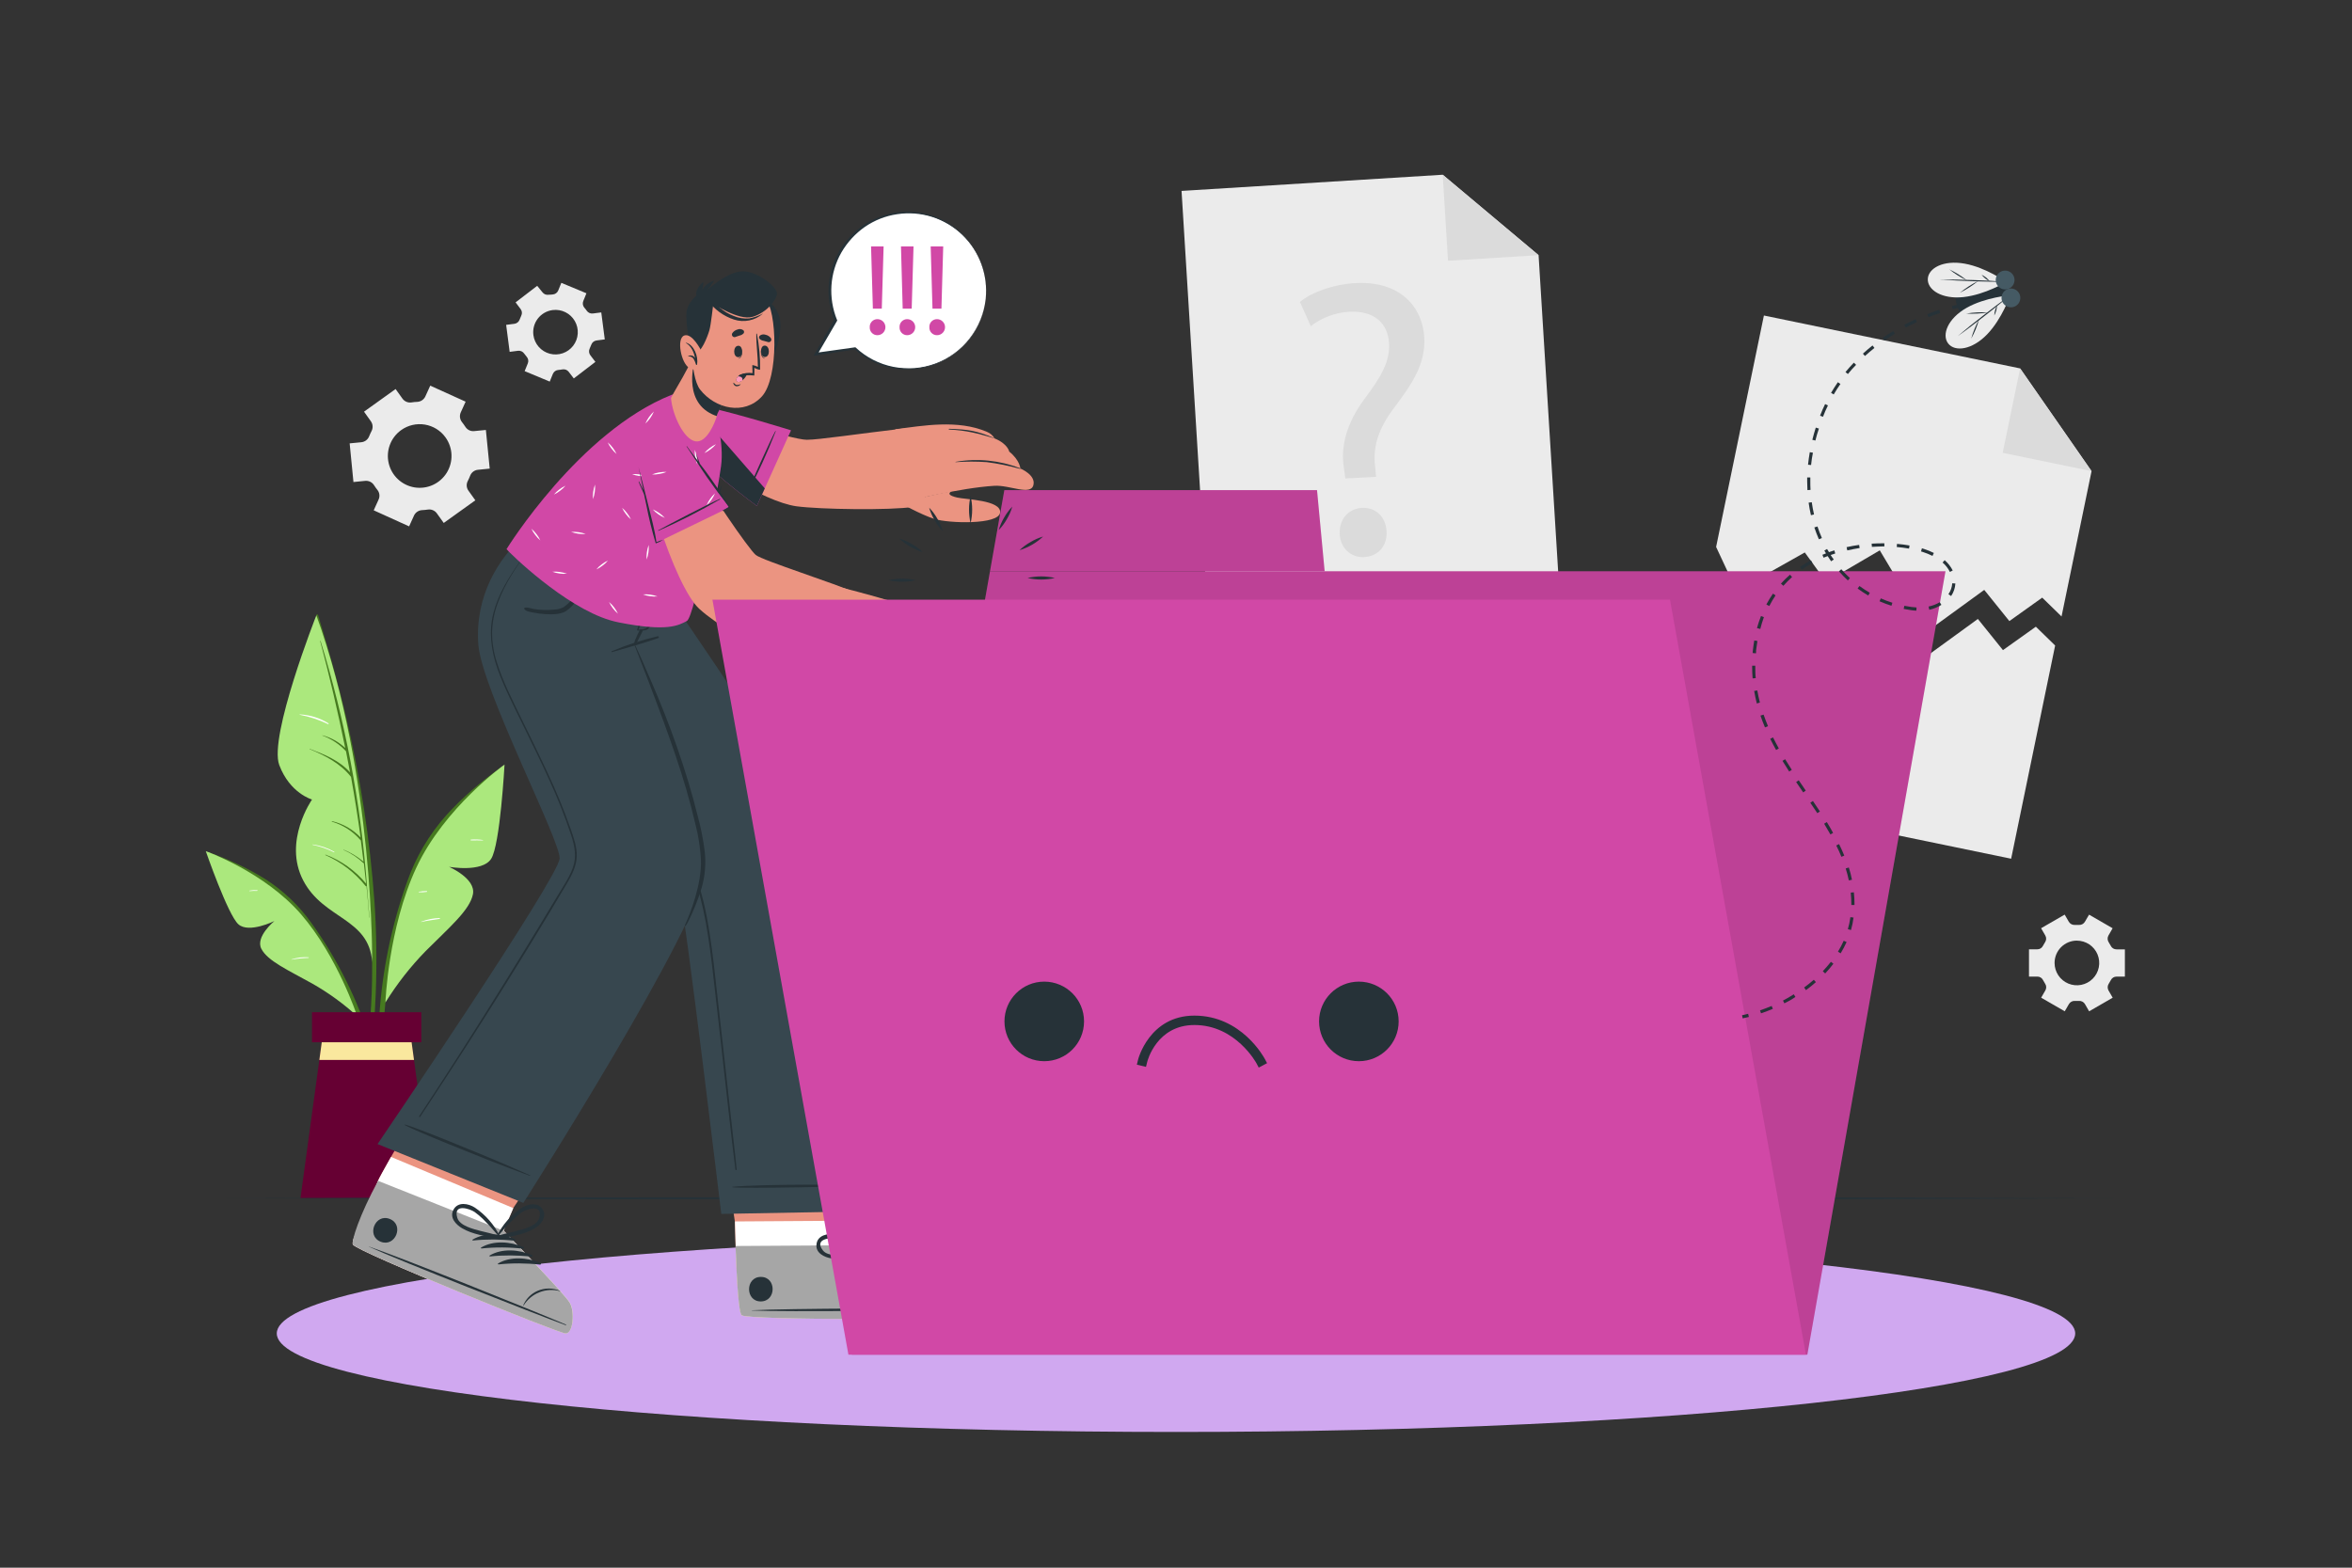 <svg width="450" height="300" viewBox="0 0 450 300" fill="none" xmlns="http://www.w3.org/2000/svg">
<rect x="0" y="0" width="450" height="300" fill="#333333" stroke="none"/>
<path d="M400.17 90.162L394.428 117.972L390.732 114.366L384.444 118.854L379.638 112.884L368.862 120.72L359.652 105.318L349.38 111.336L345.306 105.72L332.262 113.07L328.338 104.664L337.482 60.378L386.502 70.5L400.17 90.162Z" fill="#EBEBEB"/>
<path d="M386.502 70.5L400.17 90.162L383.166 86.652L386.502 70.5Z" fill="#DBDBDB"/>
<path d="M393.204 123.528L384.786 164.328L318.756 150.696L327.114 110.226L331.038 118.626L344.088 111.276L348.156 116.892L358.434 110.88L367.638 126.282L378.42 118.446L383.22 124.41L389.514 119.928L393.204 123.528Z" fill="#EBEBEB"/>
<path d="M298.697 118.746L231.407 122.91L226.061 36.534L276.029 33.438L294.371 48.828L298.697 118.746Z" fill="#EBEBEB"/>
<path d="M276.029 33.438L294.371 48.828L277.043 49.902L276.029 33.438Z" fill="#DBDBDB"/>
<path d="M257.399 91.56L257.135 89.61C256.457 85.572 257.561 81.054 261.071 76.332C264.239 72.132 265.955 69.132 265.763 65.724C265.547 61.884 262.997 59.46 258.251 59.652C255.539 59.793 252.933 60.755 250.781 62.412L248.711 57.774C251.111 55.824 255.311 54.384 259.301 54.174C267.959 53.694 272.171 58.818 272.501 64.536C272.789 69.654 270.137 73.5 266.765 77.994C263.669 82.092 262.655 85.47 263.093 89.292L263.279 91.248L257.399 91.56ZM256.331 102.186C256.175 99.402 257.945 97.338 260.579 97.194C263.213 97.05 265.133 98.898 265.289 101.688C265.433 104.322 263.819 106.446 261.035 106.602C258.377 106.752 256.457 104.82 256.307 102.186H256.331Z" fill="#DBDBDB"/>
<path d="M89.086 76.866L82.318 73.8L81.376 75.87C81.237 76.166 81.02 76.418 80.749 76.6C80.477 76.782 80.161 76.886 79.834 76.902C79.463 76.914 79.092 76.95 78.724 77.01C78.402 77.058 78.073 77.017 77.772 76.893C77.47 76.768 77.209 76.564 77.014 76.302L75.688 74.448L69.646 78.78L70.972 80.634C71.157 80.902 71.265 81.214 71.287 81.538C71.308 81.863 71.241 82.187 71.092 82.476C70.921 82.806 70.767 83.144 70.63 83.49C70.512 83.795 70.312 84.061 70.053 84.261C69.794 84.461 69.485 84.586 69.16 84.624L66.898 84.846L67.624 92.244L69.898 92.016C70.225 91.99 70.552 92.053 70.844 92.199C71.137 92.345 71.385 92.568 71.56 92.844C71.656 93 71.758 93.15 71.866 93.3C71.974 93.45 72.082 93.594 72.196 93.738C72.403 93.99 72.537 94.294 72.581 94.617C72.626 94.94 72.58 95.269 72.448 95.568L71.5 97.656L78.274 100.728L79.216 98.646C79.357 98.35 79.575 98.099 79.848 97.918C80.121 97.737 80.438 97.634 80.764 97.62C81.132 97.605 81.499 97.569 81.862 97.512C82.185 97.464 82.514 97.505 82.815 97.629C83.117 97.754 83.378 97.958 83.572 98.22L84.898 100.074L90.946 95.742L89.62 93.888C89.43 93.623 89.318 93.31 89.297 92.984C89.276 92.659 89.346 92.334 89.5 92.046C89.668 91.718 89.818 91.382 89.95 91.038C90.066 90.731 90.264 90.462 90.524 90.262C90.784 90.062 91.094 89.938 91.42 89.904L93.694 89.676L92.962 82.278L90.688 82.5C90.364 82.528 90.039 82.467 89.748 82.322C89.456 82.177 89.211 81.954 89.038 81.678C88.936 81.522 88.834 81.372 88.726 81.222C88.618 81.072 88.51 80.922 88.396 80.784C88.191 80.529 88.059 80.223 88.014 79.898C87.97 79.573 88.015 79.243 88.144 78.942L89.086 76.866ZM85.246 83.712C85.948 84.691 86.344 85.856 86.383 87.06C86.422 88.264 86.104 89.453 85.468 90.476C84.832 91.499 83.906 92.31 82.809 92.807C81.712 93.304 80.492 93.464 79.303 93.268C78.115 93.071 77.011 92.527 76.132 91.703C75.253 90.88 74.638 89.814 74.365 88.641C74.092 87.468 74.172 86.24 74.597 85.113C75.022 83.985 75.771 83.009 76.75 82.308C78.063 81.368 79.696 80.987 81.289 81.251C82.882 81.514 84.306 82.399 85.246 83.712Z" fill="#EBEBEB"/>
<path d="M395.027 175.026L390.515 177.63L391.313 179.01C391.432 179.208 391.492 179.436 391.484 179.667C391.477 179.898 391.403 180.122 391.271 180.312C391.133 180.528 391.001 180.75 390.881 180.984C390.783 181.191 390.627 181.365 390.432 181.487C390.238 181.608 390.012 181.671 389.783 181.668H388.199V186.882H389.795C390.024 186.879 390.25 186.942 390.444 187.063C390.639 187.185 390.795 187.359 390.893 187.566C391.013 187.8 391.145 188.022 391.283 188.238C391.415 188.428 391.489 188.652 391.496 188.883C391.504 189.114 391.444 189.342 391.325 189.54L390.527 190.92L395.039 193.524L395.843 192.138C395.96 191.941 396.129 191.781 396.331 191.675C396.533 191.569 396.761 191.522 396.989 191.538H397.757C397.985 191.522 398.213 191.57 398.415 191.676C398.617 191.782 398.786 191.942 398.903 192.138L399.707 193.53L404.213 190.926L403.415 189.54C403.302 189.341 403.246 189.114 403.255 188.885C403.263 188.656 403.335 188.434 403.463 188.244C403.601 188.028 403.733 187.8 403.853 187.572C403.952 187.365 404.108 187.191 404.302 187.069C404.497 186.948 404.722 186.885 404.951 186.888H406.547V181.674H404.939C404.71 181.677 404.485 181.614 404.29 181.493C404.096 181.371 403.94 181.197 403.841 180.99C403.721 180.762 403.589 180.534 403.451 180.318C403.323 180.128 403.251 179.906 403.243 179.677C403.234 179.448 403.29 179.221 403.403 179.022L404.201 177.636L399.695 175.032L398.891 176.4C398.775 176.597 398.606 176.757 398.403 176.863C398.201 176.969 397.973 177.016 397.745 177H397.361H396.977C396.749 177.015 396.52 176.968 396.317 176.862C396.114 176.756 395.944 176.596 395.825 176.4L395.027 175.026ZM397.361 180.006C398.207 180.005 399.033 180.255 399.737 180.723C400.44 181.192 400.989 181.86 401.313 182.64C401.637 183.421 401.722 184.281 401.557 185.11C401.393 185.939 400.986 186.701 400.388 187.299C399.79 187.897 399.028 188.304 398.199 188.468C397.37 188.633 396.51 188.548 395.73 188.224C394.949 187.9 394.282 187.351 393.813 186.648C393.344 185.944 393.094 185.117 393.095 184.272C393.094 183.711 393.204 183.156 393.418 182.638C393.632 182.119 393.946 181.648 394.343 181.252C394.739 180.855 395.209 180.54 395.727 180.325C396.245 180.111 396.801 180 397.361 180V180.006Z" fill="#EBEBEB"/>
<path d="M102.78 54.696L98.646 57.864L99.6 59.13C99.742 59.31 99.83 59.528 99.852 59.757C99.874 59.985 99.831 60.215 99.726 60.42C99.611 60.654 99.511 60.894 99.426 61.14C99.352 61.357 99.219 61.548 99.042 61.694C98.865 61.839 98.651 61.932 98.424 61.962L96.84 62.166L97.512 67.332L99.096 67.128C99.326 67.096 99.561 67.129 99.774 67.225C99.986 67.32 100.167 67.474 100.296 67.668C100.44 67.877 100.597 68.077 100.764 68.268C100.918 68.438 101.021 68.649 101.059 68.875C101.098 69.102 101.07 69.335 100.98 69.546L100.38 71.022L105.18 73.02L105.78 71.544C105.869 71.332 106.016 71.15 106.204 71.017C106.391 70.885 106.612 70.807 106.842 70.794L107.226 70.752L107.604 70.692C107.826 70.65 108.055 70.67 108.267 70.749C108.478 70.829 108.664 70.964 108.804 71.142L109.782 72.42L113.916 69.252L112.95 67.986C112.81 67.803 112.725 67.585 112.702 67.356C112.68 67.127 112.722 66.896 112.824 66.69C112.938 66.458 113.038 66.22 113.124 65.976C113.198 65.759 113.331 65.567 113.508 65.422C113.685 65.277 113.899 65.184 114.126 65.154L115.71 64.95L115.038 59.784L113.454 59.988C113.224 60.021 112.989 59.988 112.777 59.894C112.565 59.799 112.383 59.647 112.254 59.454C112.104 59.238 111.948 59.034 111.78 58.854C111.64 58.68 111.55 58.472 111.518 58.252C111.486 58.031 111.515 57.806 111.6 57.6L112.2 56.124L107.4 54.126L106.8 55.602C106.709 55.813 106.562 55.995 106.375 56.127C106.187 56.259 105.967 56.337 105.738 56.352L105.354 56.388L105 56.4C104.778 56.442 104.549 56.422 104.337 56.343C104.125 56.263 103.94 56.127 103.8 55.95L102.78 54.696ZM105.738 59.334C106.574 59.227 107.423 59.369 108.177 59.743C108.932 60.118 109.559 60.708 109.98 61.438C110.4 62.168 110.594 63.007 110.538 63.848C110.483 64.689 110.179 65.494 109.666 66.162C109.153 66.831 108.453 67.332 107.656 67.604C106.858 67.875 105.998 67.904 105.183 67.687C104.369 67.47 103.637 67.017 103.08 66.385C102.523 65.752 102.166 64.969 102.054 64.134C101.979 63.577 102.015 63.01 102.16 62.467C102.304 61.923 102.555 61.414 102.898 60.968C103.24 60.522 103.667 60.148 104.155 59.867C104.642 59.587 105.18 59.406 105.738 59.334Z" fill="#EBEBEB"/>
<path d="M71.892 190.068C72.117 184.268 72.037 178.46 71.652 172.668C70.793 160.708 68.969 148.838 66.198 137.172C64.674 130.608 62.802 124.152 60.846 117.702C60.786 117.504 60.474 117.558 60.528 117.762C66.57 140.502 71.526 163.962 71.184 187.602C71.088 194.202 70.32 200.712 69.696 207.288C69.696 207.462 69.966 207.534 70.008 207.354C71.25 201.708 71.658 195.816 71.892 190.068Z" fill="#467A1F"/>
<path d="M60.527 117.744C60.527 117.744 51.383 140.964 53.429 146.4C55.475 151.836 59.699 153 59.699 153C59.699 153 54.101 160.992 58.013 168.486C61.925 175.98 70.613 175.626 71.213 184.122C71.195 184.164 71.675 148.638 60.527 117.744Z" fill="#ABE87D"/>
<path d="M70.2 169.494C70.215 169.455 70.215 169.413 70.2 169.374C69 153.521 66.025 137.853 61.332 122.664C61.332 122.622 61.242 122.634 61.254 122.664C63.066 129.464 64.666 136.292 66.054 143.148C64.825 141.983 63.323 141.146 61.686 140.712C61.686 140.712 61.638 140.748 61.686 140.76C63.406 141.39 64.952 142.418 66.198 143.76C66.462 145.11 66.726 146.454 66.972 147.804C64.926 145.518 62.094 144.384 59.256 143.304C59.25 143.307 59.244 143.311 59.24 143.317C59.236 143.323 59.234 143.33 59.234 143.337C59.234 143.344 59.236 143.351 59.24 143.357C59.244 143.363 59.25 143.367 59.256 143.37C62.214 144.57 65.154 146.118 67.158 148.668C67.854 152.52 68.466 156.386 68.994 160.266C67.517 158.718 65.622 157.632 63.54 157.14C63.474 157.14 63.438 157.218 63.504 157.236C65.643 157.866 67.552 159.104 69 160.8H69.036C69.216 162.16 69.388 163.526 69.552 164.898C68.409 163.931 67.119 163.153 65.73 162.594C65.694 162.594 65.67 162.636 65.73 162.648C67.147 163.262 68.445 164.121 69.564 165.186C69.564 165.186 69.594 165.186 69.612 165.186C69.762 166.488 69.912 167.79 70.044 169.092C67.984 166.601 65.31 164.69 62.286 163.548C62.273 163.548 62.261 163.553 62.252 163.562C62.243 163.571 62.238 163.583 62.238 163.596C62.238 163.609 62.243 163.621 62.252 163.63C62.261 163.639 62.273 163.644 62.286 163.644C65.272 164.96 67.895 166.98 69.93 169.53C69.952 169.558 69.983 169.579 70.017 169.589C70.051 169.6 70.088 169.6 70.122 169.59C70.32 171.588 70.5 173.586 70.644 175.59C70.644 175.62 70.692 175.62 70.692 175.59C70.536 173.578 70.372 171.546 70.2 169.494Z" fill="#467A1F"/>
<path d="M62.848 138.426C61.192 137.395 59.301 136.805 57.352 136.71C57.343 136.71 57.334 136.714 57.327 136.721C57.32 136.727 57.316 136.736 57.316 136.746C57.316 136.756 57.32 136.765 57.327 136.771C57.334 136.778 57.343 136.782 57.352 136.782C59.236 137.139 61.064 137.744 62.788 138.582C62.86 138.6 62.914 138.474 62.848 138.426Z" fill="white"/>
<path d="M63.959 163.008C62.687 162.277 61.285 161.799 59.831 161.598C59.783 161.598 59.777 161.664 59.831 161.676C61.251 161.961 62.624 162.441 63.911 163.104C63.965 163.134 64.013 163.038 63.959 163.008Z" fill="white"/>
<path d="M95.938 146.802C92.07 149.476 88.517 152.58 85.348 156.054C82.08 159.733 79.559 164.012 77.926 168.654C74.451 178.325 72.582 188.499 72.394 198.774C72.278 204.464 72.823 210.148 74.02 215.712C74.03 215.752 74.055 215.788 74.09 215.81C74.125 215.833 74.167 215.841 74.208 215.833C74.249 215.826 74.285 215.803 74.309 215.769C74.334 215.735 74.344 215.693 74.338 215.652C72.849 205.834 72.906 195.843 74.506 186.042C76.078 176.442 78.544 165.99 84.652 158.184C87.976 153.93 92.122 150.588 96.22 147.132C96.436 146.94 96.16 146.646 95.938 146.802Z" fill="#467A1F"/>
<path d="M73.738 191.85C75.94 188.289 78.528 184.981 81.454 181.986C86.032 177.408 89.884 174.156 90.484 171.132C91.084 168.108 85.9 165.876 85.9 165.876C85.9 165.876 92.23 167.016 93.964 164.358C95.698 161.7 96.532 146.304 96.532 146.304C96.532 146.304 85.012 154.53 79.642 166.062C74.272 177.594 73.738 191.85 73.738 191.85Z" fill="#ABE87D"/>
<path d="M92.398 160.746C91.64 160.633 90.871 160.607 90.106 160.668C90.016 160.668 90.022 160.824 90.106 160.83C90.862 160.83 91.624 160.794 92.38 160.83C92.389 160.828 92.397 160.823 92.403 160.817C92.409 160.81 92.413 160.802 92.415 160.794C92.417 160.785 92.416 160.776 92.413 160.767C92.41 160.759 92.405 160.752 92.398 160.746Z" fill="white"/>
<path d="M84.124 175.68C82.908 175.705 81.705 175.944 80.572 176.388C80.572 176.388 80.572 176.448 80.572 176.442C81.772 176.16 82.93 176.046 84.118 175.842C84.134 175.835 84.147 175.824 84.157 175.81C84.166 175.796 84.171 175.78 84.172 175.763C84.173 175.746 84.169 175.729 84.16 175.715C84.152 175.7 84.139 175.688 84.124 175.68Z" fill="white"/>
<path d="M81.641 170.52C81.136 170.516 80.632 170.56 80.135 170.652C80.126 170.655 80.118 170.662 80.112 170.67C80.106 170.678 80.103 170.687 80.103 170.697C80.103 170.707 80.106 170.716 80.112 170.724C80.118 170.732 80.126 170.739 80.135 170.742C80.638 170.771 81.142 170.749 81.641 170.676C81.662 170.676 81.681 170.668 81.696 170.653C81.711 170.639 81.719 170.619 81.719 170.598C81.719 170.577 81.711 170.557 81.696 170.543C81.681 170.528 81.662 170.52 81.641 170.52Z" fill="white"/>
<path d="M39.964 163.134C43.714 164.405 47.307 166.098 50.674 168.18C54.168 170.4 57.198 173.277 59.596 176.652C64.642 183.675 68.504 191.476 71.032 199.746C72.442 204.325 73.312 209.053 73.624 213.834C73.618 213.865 73.601 213.893 73.576 213.913C73.552 213.932 73.521 213.943 73.489 213.943C73.457 213.943 73.427 213.932 73.402 213.913C73.378 213.893 73.361 213.865 73.354 213.834C72.295 205.545 69.942 197.472 66.382 189.912C62.884 182.502 58.474 174.618 51.73 169.71C48.058 167.04 43.93 165.288 39.814 163.44C39.598 163.368 39.748 163.062 39.964 163.134Z" fill="#467A1F"/>
<path d="M68.345 194.46C65.738 192.088 62.879 190.01 59.819 188.262C55.055 185.616 51.185 183.876 50.003 181.566C48.821 179.256 52.499 176.256 52.499 176.256C52.499 176.256 47.639 178.656 45.623 176.886C43.607 175.116 39.371 162.876 39.371 162.876C39.371 162.876 50.597 166.866 57.599 174.96C64.601 183.054 68.345 194.46 68.345 194.46Z" fill="#ABE87D"/>
<path d="M59.028 183.192C57.924 183.115 56.816 183.252 55.764 183.594C55.764 183.594 55.764 183.648 55.764 183.642C56.837 183.458 57.921 183.346 59.01 183.306C59.088 183.306 59.106 183.198 59.028 183.192Z" fill="white"/>
<path d="M49.235 170.352C48.732 170.311 48.225 170.339 47.729 170.436C47.675 170.436 47.693 170.532 47.729 170.526C48.227 170.472 48.713 170.49 49.205 170.478C49.221 170.479 49.236 170.474 49.248 170.465C49.26 170.455 49.269 170.442 49.272 170.427C49.276 170.412 49.274 170.397 49.267 170.383C49.261 170.369 49.249 170.358 49.235 170.352Z" fill="white"/>
<path d="M82.822 229.308H57.484L61.096 202.842L62.02 196.056H78.286L79.21 202.842L82.822 229.308Z" fill="#660033"/>
<path d="M79.212 202.842H61.098L62.022 196.056H78.288L79.212 202.842Z" fill="#FAE89E"/>
<path d="M80.609 193.704H59.693V199.452H80.609V193.704Z" fill="#660033"/>
<path d="M41.377 229.308L86.983 229.164L132.589 229.11L223.801 229.008L315.013 229.11L360.619 229.164L406.225 229.308L360.619 229.458L315.013 229.506L223.801 229.608L132.589 229.506L86.983 229.452L41.377 229.308Z" fill="#263238"/>
<path d="M224.999 274.026C320.016 274.026 397.043 265.586 397.043 255.174C397.043 244.762 320.016 236.322 224.999 236.322C129.982 236.322 52.955 244.762 52.955 255.174C52.955 265.586 129.982 274.026 224.999 274.026Z" fill="#D0A8F0"/>
<path d="M184.95 252.054C183.552 252.528 143.466 252.654 141.93 251.706C141.33 251.346 140.988 245.508 140.73 238.44C140.676 236.916 140.634 235.338 140.598 233.742L137.4 212.358L164.202 212.184L166.728 233.574L166.626 238.278C166.626 238.278 181.998 245.088 183.57 246.324C185.142 247.56 186.348 251.58 184.95 252.054Z" fill="#EB9481"/>
<path d="M184.951 252.054C183.553 252.528 143.467 252.654 141.931 251.706C141.223 251.262 140.839 242.736 140.623 233.742L166.699 233.574L166.597 238.278C166.597 238.278 181.969 245.088 183.541 246.324C185.113 247.56 186.349 251.58 184.951 252.054Z" fill="white"/>
<path d="M184.95 252.054C183.552 252.528 143.466 252.654 141.93 251.706C141.33 251.346 140.988 245.508 140.73 238.44L166.572 238.278C166.572 238.278 181.944 245.088 183.516 246.324C185.088 247.56 186.348 251.58 184.95 252.054Z" fill="#A6A6A6"/>
<path d="M184.368 250.452C177.648 250.308 150.528 250.374 143.874 250.746C143.82 250.746 143.82 250.782 143.874 250.788C150.534 251.07 177.654 250.788 184.368 250.56C184.512 250.554 184.512 250.452 184.368 250.452Z" fill="#263238"/>
<path d="M180.955 244.89C180.208 244.873 179.465 245.012 178.774 245.297C178.083 245.582 177.459 246.007 176.941 246.546C175.997 247.508 175.464 248.798 175.453 250.146C175.453 250.188 175.525 250.188 175.531 250.146C175.754 248.819 176.401 247.599 177.374 246.669C178.347 245.739 179.595 245.149 180.931 244.986C180.944 244.989 180.957 244.987 180.969 244.98C180.98 244.974 180.988 244.963 180.991 244.95C180.994 244.937 180.992 244.924 180.986 244.913C180.979 244.901 180.968 244.893 180.955 244.89Z" fill="#263238"/>
<path d="M169.201 238.938C166.513 238.908 163.399 239.868 161.731 242.076C161.671 242.16 161.791 242.25 161.869 242.208C164.218 240.968 166.692 239.983 169.249 239.268C169.289 239.257 169.323 239.232 169.345 239.198C169.368 239.164 169.377 239.122 169.371 239.082C169.365 239.041 169.345 239.004 169.313 238.978C169.282 238.951 169.242 238.937 169.201 238.938Z" fill="#263238"/>
<path d="M171.288 239.736C168.594 239.736 165.48 240.672 163.818 242.874C163.752 242.964 163.872 243.054 163.956 243.012C166.301 241.768 168.773 240.78 171.33 240.066C171.369 240.055 171.403 240.031 171.425 239.997C171.448 239.964 171.457 239.923 171.452 239.883C171.447 239.843 171.428 239.806 171.397 239.779C171.367 239.752 171.328 239.737 171.288 239.736Z" fill="#263238"/>
<path d="M173.365 240.54C170.677 240.54 167.563 241.47 165.895 243.678C165.835 243.762 165.955 243.852 166.033 243.81C168.382 242.57 170.856 241.585 173.413 240.87C173.453 240.859 173.487 240.834 173.509 240.8C173.532 240.766 173.541 240.724 173.535 240.684C173.529 240.643 173.509 240.606 173.477 240.58C173.446 240.553 173.406 240.539 173.365 240.54Z" fill="#263238"/>
<path d="M175.446 241.344C172.752 241.314 169.638 242.274 167.976 244.482C167.91 244.566 168.036 244.656 168.114 244.614C170.462 243.373 172.936 242.388 175.494 241.674C175.533 241.663 175.567 241.638 175.59 241.604C175.612 241.57 175.621 241.528 175.615 241.488C175.61 241.447 175.589 241.41 175.558 241.384C175.526 241.357 175.487 241.343 175.446 241.344Z" fill="#263238"/>
<path d="M145.566 244.356C142.566 244.356 142.566 249.066 145.566 249.048C148.566 249.03 148.59 244.338 145.566 244.356Z" fill="#263238"/>
<path d="M172.085 231.75C170.723 230.622 169.007 231.75 168.173 232.908C166.785 234.955 165.958 237.33 165.773 239.796C165.773 239.85 165.815 239.874 165.857 239.874C165.868 239.925 165.891 239.972 165.924 240.012C165.956 240.053 165.998 240.084 166.046 240.105C166.094 240.125 166.146 240.134 166.197 240.131C166.249 240.127 166.299 240.111 166.343 240.084C168.251 238.758 170.459 237.57 171.905 235.692C172.727 234.6 173.399 232.8 172.085 231.75ZM168.809 237.474C167.885 238.152 166.931 238.782 166.031 239.496C166.511 238.152 166.925 236.796 167.537 235.5C167.82 234.879 168.145 234.277 168.509 233.7C169.109 232.806 171.725 230.55 172.001 233.472C172.157 235.074 169.907 236.67 168.809 237.474Z" fill="#263238"/>
<path d="M159.078 240.816C161.418 241.164 163.836 240.492 166.134 240.126C166.184 240.113 166.23 240.088 166.269 240.054C166.307 240.02 166.338 239.978 166.357 239.93C166.376 239.882 166.384 239.83 166.379 239.779C166.375 239.728 166.359 239.678 166.332 239.634C166.341 239.627 166.348 239.619 166.353 239.609C166.357 239.599 166.36 239.588 166.36 239.577C166.36 239.566 166.357 239.555 166.353 239.545C166.348 239.535 166.341 239.527 166.332 239.52C164.485 237.873 162.238 236.741 159.816 236.238C158.4 235.968 156.396 236.358 156.216 238.116C156 239.772 157.71 240.6 159.078 240.816ZM157.446 239.292C155.646 236.988 159.084 236.79 160.116 237.03C160.785 237.198 161.443 237.41 162.084 237.666C163.396 238.21 164.68 238.821 165.93 239.496C164.79 239.61 163.668 239.814 162.534 239.97C161.178 240.15 158.454 240.558 157.446 239.292Z" fill="#263238"/>
<path d="M97.992 113.52C97.992 113.52 129.114 166.464 129.948 170.184C131.226 175.896 138 232.302 138 232.302L170.4 231.702C170.4 231.702 164.82 181.968 159.534 165.582C155.73 153.78 128.262 114.636 128.262 114.636L97.992 113.52Z" fill="#37474F"/>
<path d="M167.453 226.758C162.803 226.722 146.321 226.536 140.129 227.112C140.081 227.112 140.087 227.196 140.129 227.202C142.259 227.508 162.797 227.034 167.447 226.884C167.457 226.888 167.468 226.889 167.478 226.887C167.488 226.886 167.498 226.883 167.507 226.877C167.515 226.871 167.522 226.863 167.527 226.854C167.532 226.845 167.535 226.835 167.536 226.825C167.536 226.815 167.534 226.804 167.53 226.795C167.526 226.786 167.52 226.777 167.512 226.771C167.504 226.764 167.494 226.76 167.484 226.757C167.474 226.755 167.463 226.755 167.453 226.758Z" fill="#263238"/>
<path d="M103.303 118.38C105.343 121.578 107.503 124.71 109.579 127.884C111.655 131.058 113.743 134.232 115.801 137.4C119.905 143.8 123.905 150.242 127.801 156.726C129.702 159.732 131.329 162.902 132.661 166.2C133.877 169.498 134.791 172.9 135.391 176.364C136.027 179.838 136.447 183.348 136.837 186.858C137.237 190.59 137.655 194.324 138.091 198.06C138.943 205.704 139.797 213.348 140.653 220.992C140.755 221.928 140.857 222.864 140.953 223.806C140.953 223.944 140.719 223.968 140.701 223.806C139.747 216.216 138.955 208.596 138.091 201.006C137.659 197.218 137.229 193.432 136.801 189.648C136.399 186.126 136.015 182.598 135.469 179.1C134.968 175.647 134.206 172.237 133.189 168.9C132.069 165.444 130.567 162.124 128.713 159C124.963 152.526 120.991 146.166 117.019 139.8C113.047 133.434 108.967 127.014 104.779 120.726C104.263 119.952 103.741 119.178 103.201 118.416C103.159 118.374 103.267 118.32 103.303 118.38Z" fill="#263238"/>
<path d="M108.192 255.174C106.716 255.084 68.592 239.64 67.536 238.176C67.489 238.09 67.468 237.992 67.476 237.894C67.476 236.58 70.122 231.996 72.33 225.972C72.468 225.588 73.452 223.8 74.814 221.394C78.6 214.8 85.2 203.442 85.2 203.442L110.118 213.342L98.19 231.192L96.336 235.512C96.336 235.512 108.03 247.602 109.014 249.312C109.998 251.022 109.662 255.258 108.192 255.174Z" fill="#EB9481"/>
<path d="M108.192 255.174C106.716 255.084 68.592 239.64 67.536 238.176C67.489 238.09 67.468 237.992 67.476 237.894C67.476 236.58 70.122 231.996 72.33 225.972C72.468 225.588 73.452 223.8 74.814 221.394L98.214 231.192L96.36 235.512C96.36 235.512 108.054 247.602 109.038 249.312C110.022 251.022 109.662 255.258 108.192 255.174Z" fill="white"/>
<path d="M108.192 255.174C106.716 255.084 68.592 239.64 67.536 238.176C67.128 237.618 68.832 232.416 72.336 225.972L96.336 235.518C96.336 235.518 108.03 247.596 109.02 249.318C110.01 251.04 109.662 255.258 108.192 255.174Z" fill="#A6A6A6"/>
<path d="M108.252 253.47C102.078 250.818 76.914 240.702 70.608 238.554C70.554 238.554 70.542 238.554 70.608 238.59C76.674 241.35 101.916 251.262 108.228 253.59C108.348 253.62 108.384 253.524 108.252 253.47Z" fill="#263238"/>
<path d="M107.172 247.032C106.487 246.731 105.747 246.576 105 246.576C104.252 246.576 103.512 246.731 102.828 247.032C101.597 247.571 100.621 248.564 100.104 249.804C100.104 249.84 100.158 249.87 100.176 249.834C100.883 248.684 101.944 247.793 103.2 247.297C104.456 246.8 105.839 246.724 107.142 247.08C107.152 247.077 107.16 247.071 107.166 247.062C107.171 247.053 107.173 247.042 107.172 247.032Z" fill="#263238"/>
<path d="M98.514 237.108C96.037 236.07 92.784 235.794 90.415 237.216C90.325 237.27 90.415 237.396 90.493 237.39C93.135 237.122 95.797 237.136 98.436 237.432C98.477 237.436 98.518 237.426 98.551 237.402C98.585 237.379 98.609 237.344 98.618 237.304C98.628 237.265 98.622 237.223 98.603 237.187C98.584 237.15 98.553 237.123 98.514 237.108Z" fill="#263238"/>
<path d="M100.14 238.632C97.662 237.594 94.409 237.318 92.04 238.74C91.95 238.794 92.04 238.92 92.118 238.914C94.759 238.643 97.423 238.657 100.062 238.956C100.102 238.96 100.143 238.95 100.176 238.926C100.21 238.903 100.233 238.868 100.243 238.828C100.253 238.789 100.247 238.747 100.228 238.711C100.209 238.675 100.178 238.647 100.14 238.632Z" fill="#263238"/>
<path d="M101.773 240.156C99.289 239.118 96.037 238.842 93.673 240.264C93.577 240.318 93.673 240.444 93.745 240.438C96.387 240.167 99.05 240.181 101.689 240.48C101.731 240.487 101.773 240.478 101.808 240.455C101.844 240.432 101.869 240.397 101.88 240.356C101.89 240.316 101.885 240.273 101.865 240.236C101.846 240.198 101.813 240.17 101.773 240.156Z" fill="#263238"/>
<path d="M103.398 241.68C100.914 240.642 97.668 240.366 95.298 241.782C95.202 241.842 95.298 241.968 95.37 241.962C98.012 241.691 100.675 241.705 103.314 242.004C103.356 242.011 103.398 242.002 103.433 241.979C103.469 241.956 103.494 241.921 103.505 241.88C103.515 241.84 103.51 241.797 103.49 241.76C103.471 241.722 103.438 241.694 103.398 241.68Z" fill="#263238"/>
<path d="M74.568 233.262C71.766 232.146 70.026 236.508 72.84 237.624C75.654 238.74 77.4 234.378 74.568 233.262Z" fill="#263238"/>
<path d="M103.885 231.528C103.039 229.974 101.041 230.358 99.823 231.132C97.771 232.507 96.116 234.395 95.023 236.61C95.018 236.62 95.016 236.63 95.016 236.641C95.016 236.652 95.018 236.663 95.022 236.673C95.027 236.682 95.034 236.691 95.042 236.698C95.051 236.705 95.061 236.71 95.071 236.712C95.071 236.91 95.203 237.144 95.437 237.096C97.711 236.574 100.201 236.304 102.241 235.104C103.411 234.408 104.683 232.998 103.885 231.528ZM98.695 235.602C97.585 235.884 96.469 236.112 95.371 236.436C96.279 235.342 97.243 234.294 98.257 233.298C98.757 232.822 99.288 232.381 99.847 231.978C100.717 231.378 104.005 230.268 103.165 233.082C102.703 234.636 100.021 235.266 98.695 235.602Z" fill="#263238"/>
<path d="M88.422 235.05C90.462 236.25 92.952 236.532 95.22 237.06C95.454 237.114 95.61 236.88 95.592 236.676C95.603 236.675 95.614 236.671 95.623 236.664C95.632 236.658 95.639 236.649 95.644 236.639C95.649 236.628 95.651 236.617 95.65 236.606C95.65 236.594 95.646 236.583 95.64 236.574C94.548 234.355 92.893 232.462 90.84 231.084C89.64 230.304 87.63 229.914 86.778 231.462C85.926 233.01 87.228 234.348 88.422 235.05ZM87.486 233.022C86.652 230.208 89.934 231.324 90.804 231.93C91.362 232.334 91.892 232.777 92.388 233.256C93.4 234.255 94.362 235.304 95.268 236.4C94.17 236.076 93.054 235.842 91.944 235.56C90.6 235.2 87.942 234.6 87.486 233.022Z" fill="#263238"/>
<path d="M100.128 230.196L72.234 218.934C72.234 218.934 106.818 168.084 107.07 164.298C107.298 160.95 92.106 131.778 91.512 123.276C90.864 114.096 95.28 106.998 100.14 102.588L128.91 114.822C128.91 114.822 125.874 119.676 121.11 122.382C121.11 122.382 135.864 156.102 135.024 166.47C134.184 176.838 100.128 230.196 100.128 230.196Z" fill="#37474F"/>
<path d="M101.365 224.892C97.332 223.158 98.514 223.596 94.459 221.892C92.478 221.064 79.459 215.646 77.454 215.196C77.412 215.196 77.382 215.256 77.424 215.28C79.159 216.342 92.287 221.532 94.284 222.324C98.371 223.932 97.213 223.428 101.317 224.988C101.323 224.996 101.331 225.003 101.34 225.007C101.349 225.011 101.36 225.013 101.37 225.012C101.38 225.011 101.39 225.007 101.398 225.002C101.407 224.996 101.414 224.988 101.418 224.979C101.423 224.97 101.425 224.96 101.424 224.949C101.424 224.939 101.421 224.929 101.416 224.921C101.41 224.912 101.403 224.905 101.394 224.9C101.385 224.895 101.375 224.892 101.365 224.892Z" fill="#263238"/>
<path d="M125.826 121.764C122.831 122.462 119.9 123.414 117.066 124.608C117.055 124.612 117.044 124.618 117.035 124.626C117.026 124.634 117.018 124.644 117.013 124.655C117.008 124.666 117.005 124.677 117.004 124.689C117.003 124.702 117.005 124.714 117.009 124.725C117.013 124.736 117.019 124.747 117.027 124.756C117.035 124.765 117.045 124.772 117.056 124.778C117.066 124.783 117.078 124.786 117.09 124.787C117.102 124.788 117.115 124.786 117.126 124.782C120.066 123.924 123.054 123.12 125.946 122.106C126.168 122.028 126.054 121.716 125.826 121.764Z" fill="#263238"/>
<path d="M122.401 120.6C122.122 121.097 121.875 121.612 121.663 122.142C121.456 122.544 121.328 122.982 121.285 123.432C121.285 123.522 121.405 123.54 121.459 123.486C121.76 123.126 122.003 122.721 122.179 122.286C122.425 121.812 122.677 121.344 122.911 120.858C123.073 120.504 122.587 120.276 122.401 120.6Z" fill="#263238"/>
<path d="M122.761 117.876C122.941 117.432 123.115 116.994 123.301 116.55C123.487 116.106 123.721 115.65 123.901 115.182C123.901 115.11 124.045 115.182 124.015 115.236C123.835 115.68 123.721 116.148 123.583 116.604C123.445 117.06 123.289 117.516 123.139 117.972C122.857 118.818 122.539 119.658 122.149 120.48C122.621 120.504 123.092 120.422 123.529 120.24C123.975 119.955 124.317 119.534 124.507 119.04C124.759 118.548 124.993 118.044 125.251 117.552C125.568 117.02 125.836 116.46 126.049 115.878C126.049 115.806 126.193 115.878 126.163 115.932C125.772 117.162 125.259 118.35 124.633 119.478C124.363 119.916 124.153 120.378 123.661 120.546C123.128 120.695 122.571 120.734 122.023 120.66C121.951 120.66 121.867 120.66 121.891 120.552C122.137 119.646 122.427 118.753 122.761 117.876Z" fill="#263238"/>
<path d="M121.537 123.48C122.563 125.646 123.463 127.806 124.417 129.966C125.371 132.126 126.217 134.214 127.075 136.362C128.791 140.694 130.327 145.11 131.677 149.562C132.343 151.77 132.961 153.996 133.513 156.24C134.121 158.477 134.566 160.755 134.845 163.056C135.086 165.353 134.882 167.676 134.245 169.896C133.583 172.091 132.734 174.225 131.707 176.274C131.077 177.57 130.867 177.396 131.167 176.742C132.025 174.882 134.275 169.248 134.113 164.514C133.982 162.248 133.632 159.999 133.069 157.8C132.545 155.532 131.955 153.282 131.299 151.05C130.021 146.646 128.503 142.332 126.943 138.024C126.067 135.624 125.143 133.224 124.243 130.824C123.343 128.424 122.443 126.216 121.435 123.564C121.405 123.456 121.507 123.414 121.537 123.48Z" fill="#263238"/>
<path d="M100.362 116.322C100.86 116.136 101.562 116.442 102.066 116.526C102.719 116.637 103.379 116.703 104.04 116.724C104.695 116.747 105.351 116.725 106.002 116.658C106.659 116.641 107.302 116.471 107.88 116.16C108.829 115.469 109.643 114.608 110.28 113.622C111.04 112.614 111.667 111.513 112.146 110.346C112.146 110.274 112.272 110.346 112.248 110.394C112.038 111.06 111.882 111.732 111.648 112.386C111.39 113 111.081 113.592 110.724 114.156C110.147 115.29 109.292 116.26 108.24 116.976C107.082 117.636 105.594 117.576 104.304 117.522C103.556 117.478 102.812 117.38 102.078 117.228C101.55 117.114 100.662 117.03 100.326 116.568C100.311 116.55 100.299 116.529 100.292 116.507C100.285 116.484 100.283 116.46 100.287 116.437C100.29 116.413 100.299 116.391 100.312 116.371C100.325 116.351 100.342 116.334 100.362 116.322Z" fill="#263238"/>
<path d="M80.196 213.6C84.78 206.656 89.28 199.656 93.696 192.6C98.112 185.544 102.468 178.434 106.764 171.27C107.79 169.56 108.972 167.856 109.632 165.96C110.352 163.902 109.944 161.904 109.296 159.888C108.073 156.21 106.642 152.605 105.012 149.088C103.404 145.542 101.67 142.056 99.966 138.558C98.262 135.06 96.48 131.604 95.166 127.956C93.966 124.47 93.48 120.858 94.416 117.246C95.352 113.634 97.368 110.442 99.474 107.436C100.026 106.644 100.596 105.858 101.154 105.036C101.196 104.976 101.286 105.036 101.244 105.108C98.922 108.24 96.66 111.558 95.298 115.236C94.602 117.049 94.213 118.965 94.146 120.906C94.135 122.876 94.441 124.835 95.052 126.708C96.18 130.356 97.962 133.806 99.624 137.238C101.286 140.67 103.062 144.222 104.7 147.756C106.39 151.313 107.892 154.956 109.2 158.67C109.758 160.32 110.4 162.048 110.352 163.818C110.31 165.756 109.386 167.502 108.426 169.134C104.226 176.244 99.924 183.27 95.544 190.254C91.164 197.238 86.658 204.222 82.098 211.134L80.37 213.744C80.28 213.852 80.124 213.726 80.196 213.6Z" fill="#263238"/>
<path d="M130.507 82.482C133.105 88.182 146.227 96.036 152.371 96.882C156.787 97.482 170.215 97.698 174.817 96.996C180.217 96.168 176.089 81.618 172.903 81.996C164.143 83.016 156.703 84.156 154.363 84.156C151.507 84.156 136.057 79.2 134.197 78.498C129.637 76.8 129.037 79.248 130.507 82.482Z" fill="#EB9481"/>
<path d="M130.59 84C133.878 88.866 144.804 96.822 144.804 96.822L146.322 93.462L151.344 82.35C151.344 82.35 141.306 79.2 134.7 77.76C133.923 77.583 133.132 77.471 132.336 77.424C128.118 77.196 127.752 79.8 130.59 84Z" fill="#D148A6"/>
<path d="M130.59 84C133.878 88.866 144.804 96.822 144.804 96.822L146.322 93.462C142.248 88.728 135.954 81.558 132.336 77.436C128.118 77.196 127.752 79.8 130.59 84Z" fill="#263238"/>
<path d="M142.836 94.566C143.67 92.52 147.378 84.282 148.302 82.566C148.362 82.446 148.458 82.458 148.404 82.566C146.796 86.663 144.965 90.669 142.92 94.566C142.896 94.638 142.8 94.614 142.836 94.566Z" fill="#263238"/>
<path d="M171.295 82.146C176.623 81.45 183.217 80.256 188.803 82.626C189.43 82.872 189.957 83.322 190.297 83.904C192.817 84.924 193.093 86.418 193.093 86.418C195.151 88.086 195.223 89.658 195.223 89.658C195.223 89.658 198.175 90.858 197.725 92.79C197.233 94.926 193.189 92.79 190.249 92.964C183.499 93.384 174.049 95.862 172.099 96.174L171.295 82.146Z" fill="#EB9481"/>
<path d="M182.869 88.434C184.843 88.299 186.823 88.299 188.797 88.434C190.946 88.704 193.072 89.135 195.157 89.724C195.17 89.729 195.185 89.728 195.198 89.722C195.211 89.716 195.221 89.704 195.226 89.691C195.231 89.677 195.23 89.663 195.224 89.65C195.217 89.637 195.206 89.627 195.193 89.622C191.277 88.085 187.014 87.654 182.869 88.374C182.773 88.362 182.773 88.44 182.869 88.434Z" fill="#263238"/>
<path d="M181.615 82.2C184.909 82.368 186.967 82.896 190.279 83.892V83.856C186.631 82.332 185.137 82.188 181.597 82.056C181.483 82.104 181.489 82.2 181.615 82.2Z" fill="#263238"/>
<path d="M182.148 93.984C181.29 94.386 181.5 94.836 183.138 95.214C184.776 95.592 191.586 95.706 191.346 98.082C191.106 100.458 181.5 100.158 178.818 99.318C176.136 98.478 172.098 96.174 172.098 96.174C174 95.856 178.464 94.65 182.148 93.984Z" fill="#EB9481"/>
<path d="M137.64 91.566C137.598 92.592 137.502 93.636 137.358 94.674C137.358 94.632 137.358 94.596 137.4 94.56C137.598 94.02 137.796 93.468 138.036 92.946C138.036 92.946 138.096 92.946 138.09 92.946C137.974 93.518 137.802 94.077 137.574 94.614C137.466 94.872 137.364 95.124 137.25 95.376C137.178 95.838 137.094 96.294 137.004 96.75C136.824 97.608 136.014 101.256 135.804 101.874C135.768 102 135.612 101.97 135.624 101.826C135.666 101.154 136.344 97.356 136.482 96.492C136.75 94.824 137.108 93.171 137.556 91.542C137.586 91.512 137.646 91.536 137.64 91.566Z" fill="#263238"/>
<path d="M131.4 118.848C129.798 119.67 127.734 120.948 118.434 119.118C117.834 118.998 117.27 118.854 116.682 118.68C107.964 116.064 97.482 105.81 96.912 105.084C96.912 105.084 110.766 82.626 128.484 75.564C130.674 74.694 134.298 76.374 136.284 78.468C136.998 79.218 138.552 84.732 137.958 89.196C137.364 93.66 132.996 118.026 131.4 118.848Z" fill="#D148A6"/>
<path d="M130.153 88.992C130.22 89.941 130.087 90.894 129.763 91.788C129.687 90.839 129.82 89.884 130.153 88.992Z" fill="white"/>
<path d="M124.11 104.286C124.148 104.758 124.132 105.233 124.062 105.702C124.004 106.174 123.889 106.638 123.72 107.082C123.678 106.608 123.694 106.13 123.768 105.66C123.829 105.19 123.944 104.73 124.11 104.286Z" fill="white"/>
<path d="M113.844 92.724C113.912 93.675 113.779 94.63 113.454 95.526C113.379 94.575 113.512 93.618 113.844 92.724Z" fill="white"/>
<path d="M134.106 103.506C134.144 103.98 134.128 104.457 134.058 104.928C134 105.4 133.885 105.864 133.716 106.308C133.674 105.834 133.69 105.356 133.764 104.886C133.824 104.414 133.939 103.951 134.106 103.506Z" fill="white"/>
<path d="M120.924 90.744C121.396 90.704 121.871 90.718 122.34 90.786C122.812 90.846 123.276 90.963 123.72 91.134C122.771 91.202 121.818 91.069 120.924 90.744Z" fill="white"/>
<path d="M109.271 101.79C110.221 101.723 111.173 101.856 112.067 102.18C111.118 102.256 110.164 102.123 109.271 101.79Z" fill="white"/>
<path d="M123 113.748C123.949 113.68 124.902 113.813 125.796 114.138C124.847 114.213 123.893 114.08 123 113.748Z" fill="white"/>
<path d="M105.678 109.404C106.627 109.337 107.579 109.47 108.474 109.794C107.524 109.869 106.57 109.736 105.678 109.404Z" fill="white"/>
<path d="M130.062 78.24C131.012 78.173 131.964 78.306 132.858 78.63C131.909 78.697 130.957 78.564 130.062 78.24Z" fill="white"/>
<path d="M126.671 82.068C126.368 82.433 126.022 82.759 125.639 83.04C125.268 83.328 124.865 83.573 124.439 83.772C124.741 83.41 125.083 83.084 125.459 82.8C125.835 82.511 126.241 82.266 126.671 82.068Z" fill="white"/>
<path d="M108.199 92.946C107.892 93.308 107.544 93.632 107.161 93.912C106.793 94.205 106.39 94.451 105.961 94.644C106.27 94.284 106.618 93.96 106.999 93.678C107.368 93.386 107.771 93.141 108.199 92.946Z" fill="white"/>
<path d="M131.267 97.854C130.96 98.217 130.612 98.544 130.229 98.826C129.86 99.118 129.457 99.364 129.029 99.558C129.336 99.195 129.685 98.868 130.067 98.586C130.438 98.297 130.841 98.052 131.267 97.854Z" fill="white"/>
<path d="M116.328 107.262C116.021 107.625 115.673 107.952 115.29 108.234C114.92 108.525 114.518 108.771 114.09 108.966C114.397 108.603 114.745 108.276 115.128 107.994C115.499 107.705 115.901 107.46 116.328 107.262Z" fill="white"/>
<path d="M136.992 85.002C136.685 85.365 136.337 85.692 135.954 85.974C135.582 86.261 135.18 86.507 134.754 86.706C135.061 86.343 135.409 86.016 135.792 85.734C136.161 85.443 136.564 85.198 136.992 85.002Z" fill="white"/>
<path d="M136.681 95.904C136.317 95.597 135.991 95.249 135.709 94.866C135.417 94.497 135.171 94.094 134.977 93.666C135.341 93.969 135.668 94.316 135.949 94.698C136.235 95.073 136.481 95.477 136.681 95.904Z" fill="white"/>
<path d="M103.38 103.416C103.016 103.109 102.69 102.761 102.408 102.378C102.119 102.007 101.873 101.604 101.676 101.178C102.039 101.485 102.365 101.833 102.648 102.216C102.939 102.585 103.184 102.988 103.38 103.416Z" fill="white"/>
<path d="M132.63 112.35C132.265 112.047 131.939 111.7 131.658 111.318C131.37 110.946 131.125 110.544 130.926 110.118C131.289 110.425 131.615 110.773 131.898 111.156C132.187 111.524 132.433 111.925 132.63 112.35Z" fill="white"/>
<path d="M117.972 86.88C117.608 86.575 117.282 86.229 117 85.848C116.713 85.475 116.468 85.073 116.268 84.648C116.632 84.951 116.959 85.298 117.24 85.68C117.526 86.053 117.771 86.455 117.972 86.88Z" fill="white"/>
<path d="M118.229 117.438C117.866 117.131 117.54 116.783 117.257 116.4C116.97 116.028 116.724 115.626 116.525 115.2C116.89 115.503 117.216 115.85 117.497 116.232C117.786 116.605 118.032 117.01 118.229 117.438Z" fill="white"/>
<path d="M120.719 99.414C120.36 99.105 120.036 98.757 119.753 98.376C119.461 98.008 119.215 97.605 119.021 97.176C119.383 97.483 119.707 97.831 119.987 98.214C120.279 98.583 120.525 98.986 120.719 99.414Z" fill="white"/>
<path d="M133.039 84.45C130.777 84.03 128.653 79.356 128.383 76.212C128.383 75.996 129.439 74.286 130.645 72.144C131.377 70.842 132.151 69.372 132.769 67.98C132.895 67.698 133.633 68.652 133.633 68.652L135.241 69.852L140.551 73.926C139.286 75.443 138.212 77.11 137.353 78.888C137.268 79.081 137.204 79.282 137.161 79.488C137.158 79.522 137.158 79.556 137.161 79.59C136.831 80.778 135.217 84.852 133.039 84.45Z" fill="#EB9481"/>
<path d="M137.16 79.518C137.158 79.552 137.158 79.586 137.16 79.62C136.845 79.528 136.538 79.409 136.242 79.266C130.428 76.542 132.99 68.754 132.99 68.754L135.27 69.882L140.58 73.956C139.316 75.473 138.242 77.14 137.382 78.918C137.287 79.109 137.212 79.311 137.16 79.518Z" fill="#263238"/>
<path d="M146.652 57.348C146.652 57.348 149.31 59.034 149.322 62.034C149.334 65.034 148.122 67.968 147.87 68.076C147.618 68.184 146.652 57.348 146.652 57.348Z" fill="#263238"/>
<path d="M133.463 58.908C131.867 62.058 131.951 71.988 133.943 74.544C136.835 78.252 142.403 79.53 145.769 75.864C149.027 72.312 148.691 59.376 146.369 56.964C142.991 53.4 135.827 54.246 133.463 58.908Z" fill="#EB9481"/>
<path d="M141.936 66.858C141.936 66.858 141.882 66.894 141.888 66.918C141.924 67.596 141.852 68.376 141.246 68.616C141.246 68.616 141.246 68.658 141.246 68.652C141.996 68.532 142.08 67.494 141.936 66.858Z" fill="#263238"/>
<path d="M141.318 66.168C140.226 66.108 140.19 68.292 141.204 68.346C142.218 68.4 142.23 66.216 141.318 66.168Z" fill="#263238"/>
<path d="M145.638 66.834C145.638 66.834 145.692 66.834 145.692 66.894C145.656 67.572 145.734 68.352 146.346 68.586C146.346 68.586 146.346 68.628 146.346 68.622C145.59 68.508 145.5 67.47 145.638 66.834Z" fill="#263238"/>
<path d="M146.257 66.138C147.343 66.072 147.397 68.256 146.389 68.316C145.381 68.376 145.345 66.192 146.257 66.138Z" fill="#263238"/>
<path d="M140.634 64.506C140.921 64.424 141.203 64.328 141.48 64.218C141.795 64.161 142.082 64.001 142.296 63.762C142.348 63.675 142.37 63.573 142.358 63.472C142.346 63.371 142.301 63.277 142.23 63.204C142.068 63.081 141.875 63.003 141.673 62.978C141.47 62.954 141.265 62.984 141.078 63.066C140.673 63.174 140.323 63.429 140.094 63.78C140.049 63.864 140.028 63.959 140.034 64.053C140.041 64.148 140.075 64.24 140.132 64.316C140.188 64.392 140.266 64.451 140.355 64.485C140.444 64.518 140.541 64.526 140.634 64.506Z" fill="#263238"/>
<path d="M147.001 65.472C146.709 65.407 146.421 65.327 146.137 65.232C145.821 65.19 145.527 65.045 145.303 64.818C145.245 64.735 145.217 64.634 145.224 64.533C145.23 64.431 145.271 64.335 145.339 64.26C145.494 64.128 145.681 64.04 145.882 64.005C146.082 63.97 146.288 63.99 146.479 64.062C146.889 64.147 147.253 64.382 147.499 64.722C147.55 64.802 147.577 64.896 147.576 64.991C147.576 65.087 147.547 65.18 147.494 65.259C147.441 65.339 147.367 65.401 147.279 65.439C147.191 65.477 147.095 65.488 147.001 65.472Z" fill="#263238"/>
<path d="M140.4 73.272C140.562 73.434 140.718 73.65 140.964 73.674C141.216 73.674 141.466 73.621 141.696 73.518C141.696 73.518 141.738 73.518 141.696 73.554C141.598 73.686 141.465 73.788 141.313 73.851C141.161 73.913 140.995 73.933 140.832 73.908C140.695 73.871 140.572 73.794 140.478 73.687C140.384 73.581 140.324 73.449 140.304 73.308C140.299 73.295 140.3 73.281 140.305 73.269C140.311 73.256 140.321 73.247 140.334 73.242C140.347 73.237 140.361 73.238 140.373 73.243C140.386 73.249 140.395 73.259 140.4 73.272Z" fill="#263238"/>
<path d="M144.324 70.38C144.324 70.38 144.354 71.388 144.324 71.862C143.402 71.764 142.471 71.796 141.558 71.958C141.342 72.006 141.366 71.832 141.612 71.718C142.347 71.382 143.166 71.273 143.964 71.406C144.012 71.28 143.886 69.846 143.964 69.852C144.327 69.923 144.678 70.044 145.008 70.212C145.008 68.1 144.672 66.012 144.702 63.9C144.702 63.828 144.816 63.816 144.828 63.9C145.254 66.134 145.455 68.406 145.428 70.68C145.434 70.938 144.504 70.476 144.324 70.38Z" fill="#263238"/>
<path d="M142.974 71.502C142.735 72.131 142.291 72.662 141.714 73.008C140.808 73.374 140.514 72.552 141.426 71.808C141.904 71.566 142.44 71.46 142.974 71.502Z" fill="#263238"/>
<path d="M142.033 72.822C141.937 72.9 141.83 72.963 141.715 73.008C140.881 73.344 140.551 72.678 141.223 72.006C141.679 72.042 142.201 72.21 142.033 72.822Z" fill="#FF99BA"/>
<path d="M133.009 67.398C134.107 67.734 135.367 64.434 135.727 63.198C136.039 62.082 136.399 58.536 136.453 58.29C136.507 58.044 141.253 61.428 144.001 60.624C146.749 59.82 148.615 57.33 148.657 56.172C148.699 55.014 145.261 52.074 142.291 51.924C139.321 51.774 135.295 55.524 135.295 55.524C135.781 54.972 136.223 54.382 136.615 53.76C136.567 53.628 134.647 54.396 134.293 55.764C134.293 55.764 134.677 54.042 134.533 54.012C134.389 53.982 132.895 55.452 133.231 56.568C133.231 56.568 131.503 58.062 131.347 59.7C131.191 61.338 131.719 67.002 133.009 67.398Z" fill="#263238"/>
<path d="M145.969 60C145.152 60.443 144.272 60.759 143.359 60.936C142.335 61.027 141.304 60.862 140.359 60.456C139.407 60.088 138.523 59.565 137.743 58.908C137.053 58.344 136.435 57.654 135.697 57.15C135.511 57.018 135.301 57.288 135.415 57.456C136.646 59.195 138.405 60.491 140.431 61.152C141.372 61.459 142.376 61.516 143.346 61.318C144.316 61.121 145.217 60.675 145.963 60.024C145.963 60.024 145.981 60 145.969 60Z" fill="#263238"/>
<path d="M134.154 67.104C134.154 67.104 132.45 63.648 130.914 64.206C129.378 64.764 130.314 69.546 131.892 70.422C132.085 70.547 132.302 70.632 132.529 70.671C132.756 70.71 132.988 70.704 133.212 70.651C133.436 70.598 133.647 70.501 133.833 70.365C134.019 70.228 134.175 70.056 134.292 69.858L134.154 67.104Z" fill="#EB9481"/>
<path d="M131.221 65.568C131.221 65.568 131.185 65.568 131.221 65.616C132.313 66.264 132.757 67.416 133.021 68.616C132.971 68.489 132.895 68.374 132.796 68.28C132.698 68.185 132.58 68.113 132.451 68.069C132.322 68.024 132.185 68.008 132.049 68.022C131.914 68.036 131.783 68.079 131.665 68.148C131.629 68.148 131.665 68.214 131.665 68.214C131.88 68.181 132.099 68.215 132.294 68.311C132.488 68.408 132.648 68.563 132.751 68.754C132.923 69.074 133.06 69.412 133.159 69.762C133.195 69.876 133.393 69.846 133.375 69.72C133.633 68.226 132.793 65.964 131.221 65.568Z" fill="#263238"/>
<path d="M122.904 82.536C121.704 89.334 129.072 112.236 133.794 116.514C140.82 122.874 153.81 127.056 158.52 128.418C160.572 129.018 166.248 114.576 164.172 113.622C159.726 111.6 145.914 107.28 144.6 106.2C143.286 105.12 135.366 93.678 131.838 87.09C127.116 78.222 123.498 79.098 122.904 82.536Z" fill="#EB9481"/>
<path d="M160.675 112.35C160.675 112.35 166.807 113.916 170.761 115.122C172.969 115.8 176.653 117.294 178.051 118.53C180.139 120.384 187.687 129.456 185.527 131.334C183.571 133.038 178.075 124.416 178.075 124.416C178.075 124.416 184.387 132.624 181.675 134.238C178.963 135.852 174.001 125.286 174.001 125.286C174.001 125.286 180.295 133.866 177.217 135.084C174.889 136.002 169.897 126.684 169.897 126.684C169.897 126.684 175.261 134.094 172.897 135.144C170.293 136.308 165.151 127.992 165.151 127.992C158.719 129.654 154.951 127.812 152.473 126.192C151.891 125.796 160.675 112.35 160.675 112.35Z" fill="#EB9481"/>
<path d="M176.07 121.434C176.85 122.37 177.642 123.318 178.332 124.32C179.022 125.322 179.676 126.354 180.27 127.416C181.075 128.79 181.719 130.251 182.19 131.772C181.158 129.132 178.74 125.502 178.05 124.5C177.36 123.498 176.718 122.46 176.034 121.458C176.016 121.434 176.052 121.41 176.07 121.434Z" fill="#263238"/>
<path d="M172.405 123.864C173.737 124.92 176.527 128.844 177.601 131.478C177.649 131.586 177.601 131.58 177.523 131.478C176.683 130.176 173.275 125.136 172.375 123.882C172.357 123.864 172.387 123.846 172.405 123.864Z" fill="#263238"/>
<path d="M168.883 125.4C170.538 127.136 171.845 129.173 172.735 131.4C172.777 131.508 172.692 131.49 172.626 131.4C171.384 129.378 170.424 127.8 168.816 125.454C168.792 125.4 168.847 125.346 168.883 125.4Z" fill="#263238"/>
<path d="M129.6 83.034C124.122 75.288 120.846 78.156 121.944 86.568C122.976 94.434 125.73 103.806 125.73 103.806L139.53 97.11C139.53 97.11 133.086 87.996 129.6 83.034Z" fill="#D148A6"/>
<path d="M132.93 86.082C133.112 86.519 133.243 86.977 133.32 87.444C133.405 87.913 133.435 88.39 133.41 88.866C133.23 88.426 133.102 87.967 133.026 87.498C132.937 87.032 132.905 86.556 132.93 86.082Z" fill="white"/>
<path d="M124.752 90.792C125.633 90.434 126.58 90.27 127.53 90.312C127.092 90.492 126.635 90.621 126.168 90.696C125.702 90.785 125.226 90.817 124.752 90.792Z" fill="white"/>
<path d="M125.106 78.744C124.735 79.621 124.181 80.408 123.48 81.054C123.852 80.177 124.406 79.39 125.106 78.744Z" fill="white"/>
<path d="M136.8 94.41C136.618 94.849 136.386 95.266 136.11 95.652C135.841 96.043 135.527 96.402 135.174 96.72C135.545 95.843 136.1 95.056 136.8 94.41Z" fill="white"/>
<path d="M127.201 99.108C126.761 98.928 126.344 98.696 125.959 98.418C125.567 98.149 125.209 97.835 124.891 97.482C125.767 97.854 126.555 98.408 127.201 99.108Z" fill="white"/>
<path d="M131.399 85.368C132.137 86.382 132.899 87.372 133.655 88.368C133.463 87.864 133.295 87.354 133.151 86.838H133.187C133.337 87.234 133.511 87.624 133.655 88.038L133.871 88.638C133.89 88.679 133.906 88.721 133.919 88.764C134.519 89.538 135.119 90.312 135.671 91.104C136.349 92.052 137.003 93.012 137.663 93.972C138.323 94.932 138.989 96.126 139.703 97.092C139.769 97.176 138.503 97.692 138.365 97.758C138.227 97.824 138.155 97.71 138.287 97.668C138.419 97.626 139.427 97.008 139.439 96.996C138.779 96.024 138.017 95.13 137.327 94.188C136.637 93.246 135.953 92.304 135.287 91.35C133.937 89.406 132.701 87.39 131.357 85.44L131.399 85.368Z" fill="#263238"/>
<path d="M122.268 92.136C122.478 92.544 122.706 92.946 122.868 93.366L123.096 93.888C122.778 92.394 122.496 90.888 122.166 89.394C122.802 91.794 123.444 94.248 124.032 96.684C124.59 99.012 125.268 101.364 125.592 103.74C126.01 103.556 126.444 103.41 126.888 103.302C126.442 103.59 125.963 103.822 125.46 103.992C124.737 101.576 124.136 99.125 123.66 96.648C123.51 95.976 123.372 95.304 123.228 94.632C123.072 94.224 122.886 93.834 122.7 93.432C122.514 93.03 122.346 92.58 122.178 92.154C122.214 92.13 122.256 92.106 122.268 92.136Z" fill="#263238"/>
<path d="M125.934 101.49C127.854 100.41 135.876 96.258 137.67 95.49C137.796 95.436 137.862 95.49 137.736 95.574C133.928 97.787 130.002 99.79 125.976 101.574C125.928 101.586 125.88 101.52 125.934 101.49Z" fill="#263238"/>
<path d="M345.792 259.23H162.984L189.414 109.32H372.222L345.792 259.23Z" fill="#D148A6"/>
<path d="M251.982 93.792H192.156L189.414 109.32H253.44L251.982 93.792Z" fill="#D148A6"/>
<g opacity="0.1">
<path d="M345.792 259.23H162.984L189.414 109.32H372.222L345.792 259.23Z" fill="black"/>
<path d="M251.982 93.792H192.156L189.414 109.32H253.44L251.982 93.792Z" fill="black"/>
</g>
<path d="M185.7 100.128C185.3 98.411 185.3 96.625 185.7 94.908C186.1 96.625 186.1 98.411 185.7 100.128Z" fill="#263238"/>
<path d="M180.386 101.664C179.775 101.03 179.248 100.321 178.82 99.552C178.37 98.799 178.017 97.993 177.77 97.152C178.382 97.782 178.909 98.49 179.336 99.258C179.784 100.013 180.137 100.821 180.386 101.664Z" fill="#263238"/>
<path d="M176.545 105.654C174.859 105.141 173.314 104.248 172.027 103.044C172.868 103.288 173.675 103.639 174.427 104.088C175.196 104.519 175.908 105.046 176.545 105.654Z" fill="#263238"/>
<path d="M175.2 111.03C173.483 111.43 171.697 111.43 169.98 111.03C171.697 110.63 173.483 110.63 175.2 111.03Z" fill="#263238"/>
<path d="M176.76 116.346C176.124 116.954 175.414 117.48 174.648 117.912C173.896 118.361 173.089 118.711 172.248 118.956C172.882 118.345 173.591 117.819 174.36 117.39C175.111 116.939 175.918 116.588 176.76 116.346Z" fill="#263238"/>
<path d="M180.745 120.18C180.234 121.869 179.341 123.417 178.135 124.704C178.379 123.862 178.732 123.055 179.185 122.304C179.612 121.533 180.137 120.819 180.745 120.18Z" fill="#263238"/>
<path d="M186.12 121.506C186.329 122.36 186.43 123.237 186.42 124.116C186.433 124.995 186.332 125.873 186.12 126.726C185.905 125.873 185.804 124.995 185.82 124.116C185.81 123.237 185.911 122.36 186.12 121.506Z" fill="#263238"/>
<path d="M191.438 120C192.048 120.633 192.575 121.343 193.004 122.112C193.454 122.863 193.805 123.67 194.048 124.512C192.841 123.225 191.948 121.677 191.438 119.988V120Z" fill="#263238"/>
<path d="M195.271 115.98C196.113 116.222 196.92 116.573 197.671 117.024C198.44 117.453 199.15 117.979 199.783 118.59C198.942 118.348 198.135 117.997 197.383 117.546C196.615 117.117 195.905 116.591 195.271 115.98Z" fill="#263238"/>
<path d="M196.596 110.604C198.315 110.204 200.103 110.204 201.822 110.604C200.103 111.004 198.315 111.004 196.596 110.604Z" fill="#263238"/>
<path d="M195.061 105.288C195.696 104.681 196.406 104.157 197.173 103.728C197.923 103.273 198.73 102.92 199.573 102.678C198.285 103.884 196.737 104.777 195.049 105.288H195.061Z" fill="#263238"/>
<path d="M191.07 101.454C191.317 100.614 191.668 99.808 192.114 99.054C192.543 98.285 193.069 97.576 193.68 96.942C193.438 97.784 193.087 98.591 192.636 99.342C192.208 100.111 191.681 100.82 191.07 101.454Z" fill="#263238"/>
<path d="M345.523 259.23H162.325L136.309 114.762H319.513L345.523 259.23Z" fill="#D148A6"/>
<path d="M199.794 203.076C203.999 203.076 207.408 199.667 207.408 195.462C207.408 191.257 203.999 187.848 199.794 187.848C195.589 187.848 192.18 191.257 192.18 195.462C192.18 199.667 195.589 203.076 199.794 203.076Z" fill="#263238"/>
<path d="M259.987 203.076C264.192 203.076 267.601 199.667 267.601 195.462C267.601 191.257 264.192 187.848 259.987 187.848C255.782 187.848 252.373 191.257 252.373 195.462C252.373 199.667 255.782 203.076 259.987 203.076Z" fill="#263238"/>
<path d="M240.828 204.294L240.408 203.496C240.372 203.424 236.436 196.152 228.522 196.152C221.322 196.152 219.522 202.998 219.474 203.292L219.258 204.162L217.512 203.742L217.722 202.866C217.722 202.782 219.87 194.352 228.522 194.352C237.522 194.352 241.824 202.32 242.004 202.662L242.424 203.454L240.828 204.294Z" fill="#263238"/>
<path d="M333.427 194.88L333.301 194.28C333.691 194.196 334.075 194.106 334.459 194.004L334.609 194.604C334.201 194.706 333.823 194.796 333.427 194.88Z" fill="#263238"/>
<path d="M336.93 193.914L336.738 193.35C337.488 193.092 338.238 192.81 338.964 192.504L339.198 193.056C338.46 193.368 337.698 193.656 336.93 193.914ZM341.4 192L341.13 191.472C341.832 191.106 342.534 190.71 343.2 190.272L343.512 190.782C342.828 191.256 342.114 191.658 341.4 192ZM345.528 189.462L345.174 188.976C345.822 188.502 346.446 188.004 347.034 187.494L347.43 187.944C346.8 188.49 346.2 189 345.522 189.486L345.528 189.462ZM349.188 186.27L348.75 185.856C349.302 185.256 349.824 184.656 350.304 184.056L350.778 184.422C350.28 185.082 349.746 185.7 349.2 186.294L349.188 186.27ZM352.158 182.43L351.648 182.112C352.063 181.442 352.432 180.744 352.752 180.024L353.304 180.27C352.965 181.021 352.581 181.75 352.152 182.454L352.158 182.43ZM354.144 177.978L353.544 177.81C353.764 177.057 353.926 176.289 354.03 175.512L354.63 175.59C354.531 176.406 354.367 177.212 354.138 178.002L354.144 177.978ZM354.81 173.178H354.21V173.004C354.21 172.278 354.168 171.54 354.096 170.814L354.696 170.754C354.775 171.501 354.815 172.252 354.816 173.004L354.81 173.178ZM353.73 168.48C353.569 167.706 353.369 166.942 353.13 166.188L353.73 166.008C353.976 166.788 354.186 167.58 354.33 168.354L353.73 168.48ZM352.308 163.962C352.02 163.254 351.708 162.528 351.324 161.796L351.864 161.526C352.23 162.27 352.566 163.014 352.86 163.734L352.308 163.962ZM350.208 159.684C349.836 159.03 349.428 158.34 349.008 157.632L349.518 157.314C349.956 158.028 350.37 158.724 350.718 159.39L350.208 159.684ZM347.7 155.61C347.262 154.95 346.818 154.284 346.362 153.618L346.86 153.282C347.316 153.948 347.76 154.614 348.198 155.286L347.7 155.61ZM345 151.638C344.55 150.978 344.094 150.312 343.65 149.652L344.148 149.316C344.592 149.976 345.042 150.642 345.492 151.296L345 151.638ZM342.318 147.642C341.88 146.97 341.454 146.286 341.034 145.602L341.544 145.29C341.964 145.974 342.39 146.646 342.822 147.318L342.318 147.642ZM339.816 143.52C339.408 142.794 339.03 142.074 338.688 141.384L339.228 141.114C339.564 141.798 339.942 142.506 340.338 143.226L339.816 143.52ZM337.686 139.2C337.368 138.45 337.086 137.688 336.822 136.944L337.422 136.752C337.674 137.478 337.956 138.228 338.268 138.966L337.686 139.2ZM336.126 134.622C335.928 133.842 335.754 133.044 335.622 132.222L336.222 132.126C336.354 132.894 336.516 133.674 336.714 134.442L336.126 134.622ZM335.322 129.822C335.262 129.084 335.232 128.34 335.232 127.596V127.398H335.832V127.59C335.832 128.316 335.832 129.048 335.922 129.768L335.322 129.822ZM335.922 125.022L335.322 124.962C335.322 124.8 335.352 124.632 335.37 124.458C335.442 123.816 335.532 123.174 335.64 122.562L336.24 122.664C336.138 123.264 336.048 123.894 335.976 124.524C336 124.71 336 124.872 335.952 125.04L335.922 125.022ZM336.756 120.354L336.156 120.192C336.378 119.4 336.636 118.626 336.924 117.888L337.482 118.104C337.21 118.847 336.977 119.604 336.786 120.372L336.756 120.354ZM366.654 116.856C366.318 116.856 365.97 116.808 365.628 116.76C365.16 116.694 364.692 116.616 364.23 116.526L364.35 115.926C364.794 116.01 365.256 116.088 365.712 116.154C366.036 116.196 366.366 116.226 366.684 116.244L366.654 116.856ZM369.12 116.67L368.994 116.07C369.747 115.915 370.469 115.635 371.13 115.242L371.442 115.752C370.736 116.189 369.961 116.506 369.15 116.688L369.12 116.67ZM338.484 115.956L337.95 115.674C338.333 114.958 338.755 114.265 339.216 113.598L339.708 113.94C339.27 114.593 338.871 115.273 338.514 115.974L338.484 115.956ZM361.884 115.92C361.11 115.674 360.349 115.388 359.604 115.062L359.85 114.51C360.572 114.831 361.311 115.109 362.064 115.344L361.884 115.92ZM373.284 114.048L372.786 113.712C373.214 113.092 373.467 112.369 373.518 111.618L374.118 111.66C374.067 112.521 373.786 113.352 373.302 114.066L373.284 114.048ZM357.444 113.958C356.742 113.55 356.063 113.103 355.41 112.62L355.764 112.14C356.4 112.609 357.061 113.041 357.744 113.436L357.444 113.958ZM341.184 112.086L340.74 111.684C341.284 111.08 341.863 110.509 342.474 109.974L342.87 110.424C342.282 110.951 341.725 111.512 341.202 112.104L341.184 112.086ZM353.538 111.072C352.941 110.522 352.374 109.939 351.84 109.326L352.29 108.93C352.81 109.525 353.361 110.092 353.94 110.628L353.538 111.072ZM373.068 109.446C372.725 108.76 372.25 108.149 371.67 107.646L372.066 107.196C372.704 107.747 373.228 108.418 373.608 109.17L373.068 109.446ZM344.736 108.972L344.394 108.48C345.066 108.022 345.761 107.599 346.476 107.214L346.758 107.742C346.069 108.123 345.4 108.539 344.754 108.99L344.736 108.972ZM350.34 107.412C350.112 107.088 349.89 106.758 349.68 106.416L348.9 106.722L348.672 106.17L349.362 105.894C349.254 105.714 349.146 105.534 349.044 105.354L349.566 105.06C349.686 105.27 349.806 105.48 349.932 105.66C350.268 105.54 350.61 105.426 350.958 105.318L351.132 105.918C350.838 106.008 350.532 106.104 350.256 106.206C350.442 106.5 350.634 106.806 350.856 107.064L350.34 107.412ZM369.738 106.38C369.158 106.091 368.556 105.846 367.938 105.648L367.542 105.522L367.716 104.922L368.124 105.054C368.767 105.259 369.393 105.514 369.996 105.816L369.738 106.38ZM353.43 105.306L353.304 104.706C354.078 104.532 354.882 104.388 355.704 104.274L355.794 104.874C355.002 105 354.216 105.15 353.448 105.324L353.43 105.306ZM365.25 104.982C364.5 104.85 363.708 104.748 362.898 104.676L362.946 104.076C363.78 104.148 364.59 104.25 365.346 104.388L365.25 104.982ZM358.14 104.634L358.098 104.034C358.812 103.992 359.526 103.968 360.234 103.968H360.528V104.568H360.24C359.562 104.586 358.854 104.604 358.158 104.652L358.14 104.634ZM348 103.2C347.676 102.468 347.4 101.706 347.13 100.932L347.73 100.746C347.982 101.502 348.264 102.246 348.576 102.96L348 103.2ZM346.482 98.592C346.302 97.818 346.152 97.014 346.038 96.192L346.638 96.108C346.752 96.9 346.896 97.686 347.07 98.448L346.482 98.592ZM345.81 93.792C345.78 93.252 345.762 92.7 345.762 92.148C345.762 91.89 345.762 91.626 345.762 91.368H346.362C346.362 91.626 346.362 91.878 346.362 92.136C346.362 92.676 346.362 93.222 346.404 93.744L345.81 93.792ZM346.524 88.992L345.924 88.932C346.008 88.14 346.122 87.33 346.26 86.532L346.86 86.634C346.698 87.432 346.584 88.2 346.506 89.004L346.524 88.992ZM347.346 84.306L346.746 84.162C346.938 83.388 347.16 82.608 347.406 81.828L348.006 82.014C347.736 82.8 347.514 83.562 347.328 84.318L347.346 84.306ZM348.786 79.764L348.228 79.548C348.522 78.798 348.828 78.048 349.194 77.322L349.734 77.586C349.374 78.306 349.056 79.038 348.768 79.8L348.786 79.764ZM350.85 75.486L350.328 75.18C350.736 74.49 351.174 73.8 351.63 73.14L352.122 73.482C351.654 74.142 351.228 74.814 350.832 75.498L350.85 75.486ZM353.556 71.58L353.088 71.202C353.592 70.602 354.132 69.966 354.69 69.402L355.122 69.816C354.558 70.38 354.03 70.98 353.538 71.592L353.556 71.58ZM356.82 68.124L356.418 67.68C357.018 67.146 357.618 66.618 358.26 66.108L358.632 66.582C357.99 67.092 357.378 67.614 356.802 68.136L356.82 68.124ZM360.546 65.16L360.204 64.662C360.858 64.212 361.542 63.768 362.238 63.348L362.544 63.858C361.848 64.284 361.2 64.722 360.528 65.172L360.546 65.16ZM364.62 62.682L364.338 62.154C365.046 61.776 365.778 61.416 366.51 61.08L366.762 61.626C366 61.968 365.298 62.328 364.602 62.694L364.62 62.682ZM368.958 60.69L368.736 60.126C369.492 59.832 370.254 59.526 371.01 59.304L371.202 59.904C370.44 60.132 369.684 60.408 368.94 60.702L368.958 60.69Z" fill="#263238"/>
<path d="M373.586 59.172L373.436 58.572C374.18 58.38 374.636 58.296 374.636 58.296L374.744 58.896C374.744 58.896 374.312 58.986 373.586 59.172Z" fill="#263238"/>
<path d="M384.194 55.296C382.664 50.556 372.416 52.26 374.414 58.458C376.412 64.656 385.724 60.042 384.194 55.296Z" fill="#263238"/>
<path d="M368.839 53.4C368.917 51.318 371.81 49.716 375.902 50.454C379.994 51.192 383.839 53.952 383.839 53.952C383.839 53.952 379.801 56.4 375.667 56.85C371.533 57.3 368.761 55.476 368.839 53.4Z" fill="#EBEBEB"/>
<path d="M383.839 53.94C381.715 53.94 379.597 53.88 377.479 53.814C375.361 53.748 373.237 53.64 371.119 53.472C373.243 53.472 375.367 53.526 377.485 53.592C379.603 53.658 381.727 53.766 383.839 53.94Z" fill="#263238"/>
<path d="M372.949 51.546C374.155 52.123 375.292 52.833 376.339 53.664C375.736 53.381 375.151 53.06 374.587 52.704C374.019 52.35 373.472 51.964 372.949 51.546Z" fill="#263238"/>
<path d="M378.51 53.742C377.425 54.622 376.248 55.382 375 56.01C376.091 55.129 377.274 54.369 378.528 53.742H378.51Z" fill="#263238"/>
<path d="M379.129 52.572C379.734 52.863 380.264 53.29 380.677 53.82C380.374 53.677 380.09 53.498 379.831 53.286C379.57 53.076 379.335 52.836 379.129 52.572Z" fill="#263238"/>
<path d="M372.738 65.73C374.016 67.374 377.298 66.978 380.184 63.99C383.07 61.002 384.6 56.508 384.6 56.508C384.6 56.508 379.872 56.868 376.266 58.908C372.66 60.948 371.454 64.08 372.738 65.73Z" fill="#EBEBEB"/>
<path d="M384.601 56.508C382.873 57.708 381.193 59.04 379.507 60.33C377.821 61.62 376.171 62.952 374.557 64.326C376.285 63.126 377.965 61.8 379.645 60.51C381.325 59.22 382.963 57.888 384.601 56.508Z" fill="#263238"/>
<path d="M377.148 64.8C377.469 64.217 377.756 63.616 378.006 63C378.262 62.382 378.478 61.749 378.654 61.104C378.333 61.686 378.046 62.287 377.796 62.904C377.544 63.523 377.327 64.156 377.148 64.8Z" fill="#263238"/>
<path d="M380.401 59.784C378.997 59.709 377.589 59.783 376.201 60.006C376.901 60.048 377.602 60.048 378.301 60.006C379.005 59.972 379.706 59.898 380.401 59.784Z" fill="#263238"/>
<path d="M381.559 60.378C381.719 60.082 381.844 59.768 381.931 59.442C382.019 59.119 382.072 58.787 382.087 58.452C381.768 59.046 381.587 59.704 381.559 60.378Z" fill="#263238"/>
<path d="M384.192 55.296C383.853 55.406 383.489 55.413 383.146 55.316C382.803 55.219 382.497 55.023 382.266 54.752C382.035 54.48 381.889 54.147 381.848 53.793C381.807 53.439 381.871 53.081 382.034 52.764C382.196 52.447 382.449 52.185 382.76 52.011C383.071 51.838 383.427 51.761 383.782 51.79C384.137 51.819 384.476 51.953 384.755 52.174C385.034 52.395 385.241 52.695 385.35 53.034C385.495 53.487 385.455 53.98 385.238 54.404C385.021 54.828 384.645 55.149 384.192 55.296Z" fill="#455A64"/>
<path d="M385.298 58.722C384.959 58.832 384.595 58.838 384.253 58.741C383.91 58.644 383.604 58.448 383.373 58.177C383.143 57.906 382.997 57.573 382.956 57.219C382.914 56.866 382.978 56.508 383.14 56.191C383.302 55.874 383.554 55.612 383.865 55.438C384.176 55.265 384.531 55.187 384.886 55.215C385.241 55.243 385.579 55.376 385.859 55.596C386.138 55.817 386.346 56.115 386.456 56.454C386.529 56.679 386.556 56.916 386.538 57.152C386.519 57.388 386.454 57.617 386.346 57.828C386.239 58.039 386.091 58.226 385.911 58.379C385.731 58.533 385.523 58.649 385.298 58.722Z" fill="#455A64"/>
<path d="M188.587 57.192C188.3 59.948 187.252 62.57 185.561 64.765C183.87 66.96 181.603 68.642 179.011 69.623C176.42 70.605 173.607 70.847 170.886 70.323C168.166 69.798 165.644 68.528 163.603 66.654L156.121 67.752L159.865 61.284C159.009 59.179 158.644 56.907 158.797 54.641C158.95 52.374 159.618 50.172 160.75 48.201C161.882 46.231 163.448 44.545 165.329 43.271C167.21 41.996 169.357 41.168 171.606 40.847C173.855 40.527 176.148 40.723 178.31 41.421C180.472 42.12 182.447 43.301 184.084 44.877C185.721 46.453 186.977 48.381 187.757 50.515C188.538 52.648 188.821 54.932 188.587 57.192Z" fill="white"/>
<path d="M188.587 57.192C188.305 59.947 187.267 62.569 185.587 64.77C184.766 65.883 183.776 66.861 182.653 67.668C181.554 68.505 180.342 69.182 179.053 69.678C177.763 70.186 176.407 70.509 175.027 70.638C174.336 70.7 173.643 70.714 172.951 70.68C172.256 70.662 171.564 70.59 170.881 70.464C168.123 69.957 165.561 68.691 163.483 66.81L163.657 66.864L156.187 68.01L155.641 68.094L155.917 67.614L159.637 61.134V61.392C158.759 59.249 158.386 56.932 158.546 54.621C158.706 52.311 159.395 50.068 160.561 48.066C161.724 46.071 163.324 44.364 165.241 43.074C167.154 41.801 169.33 40.978 171.607 40.666C173.884 40.355 176.202 40.562 178.387 41.274C180.548 42.01 182.519 43.219 184.153 44.814C185.783 46.405 187.03 48.347 187.798 50.491C188.566 52.636 188.836 54.928 188.587 57.192ZM188.587 57.192C188.829 54.939 188.55 52.66 187.772 50.531C186.994 48.403 185.737 46.481 184.099 44.916C182.46 43.35 180.483 42.182 178.322 41.502C176.16 40.822 173.871 40.647 171.631 40.992C169.413 41.32 167.301 42.154 165.457 43.428C163.628 44.712 162.101 46.379 160.981 48.312C159.878 50.249 159.227 52.411 159.079 54.636C158.933 56.876 159.293 59.119 160.135 61.2L160.189 61.332L160.117 61.458L156.349 67.914L156.085 67.518L163.573 66.468H163.675L163.747 66.534C165.748 68.397 168.229 69.666 170.911 70.2C171.579 70.336 172.257 70.418 172.939 70.446C173.62 70.494 174.303 70.494 174.985 70.446C176.351 70.336 177.695 70.039 178.981 69.564C180.269 69.095 181.482 68.44 182.581 67.62C183.699 66.819 184.69 65.855 185.521 64.758C187.222 62.568 188.284 59.949 188.587 57.192Z" fill="#263238"/>
<path d="M166.405 62.61C166.393 62.411 166.423 62.212 166.491 62.026C166.56 61.839 166.666 61.668 166.803 61.524C166.941 61.38 167.106 61.266 167.289 61.188C167.473 61.111 167.67 61.072 167.869 61.074C168.276 61.074 168.667 61.236 168.955 61.524C169.243 61.812 169.405 62.203 169.405 62.61C169.405 63.017 169.243 63.408 168.955 63.696C168.667 63.984 168.276 64.146 167.869 64.146C167.67 64.148 167.473 64.109 167.289 64.032C167.106 63.954 166.941 63.84 166.803 63.696C166.666 63.552 166.56 63.381 166.491 63.194C166.423 63.008 166.393 62.809 166.405 62.61ZM167.005 59.064L166.657 47.16H169.057L168.709 59.064H167.005Z" fill="#D148A6"/>
<path d="M172.11 62.61C172.098 62.412 172.128 62.214 172.196 62.027C172.264 61.841 172.37 61.67 172.506 61.526C172.643 61.382 172.808 61.268 172.99 61.19C173.173 61.112 173.369 61.073 173.568 61.074C173.975 61.074 174.366 61.236 174.654 61.524C174.942 61.812 175.104 62.203 175.104 62.61C175.104 63.017 174.942 63.408 174.654 63.696C174.366 63.984 173.975 64.146 173.568 64.146C173.369 64.147 173.173 64.108 172.99 64.03C172.808 63.952 172.643 63.838 172.506 63.694C172.37 63.55 172.264 63.379 172.196 63.193C172.128 63.007 172.098 62.808 172.11 62.61ZM172.71 59.064L172.38 47.16H174.78L174.432 59.064H172.71Z" fill="#D148A6"/>
<path d="M177.811 62.61C177.8 62.411 177.829 62.212 177.897 62.026C177.966 61.839 178.072 61.668 178.21 61.524C178.347 61.38 178.512 61.266 178.696 61.188C178.879 61.111 179.076 61.072 179.275 61.074C179.682 61.074 180.073 61.236 180.361 61.524C180.649 61.812 180.811 62.203 180.811 62.61C180.811 63.017 180.649 63.408 180.361 63.696C180.073 63.984 179.682 64.146 179.275 64.146C179.076 64.148 178.879 64.109 178.696 64.032C178.512 63.954 178.347 63.84 178.21 63.696C178.072 63.552 177.966 63.381 177.897 63.194C177.829 63.008 177.8 62.809 177.811 62.61ZM178.411 59.064L178.063 47.16H180.463L180.121 59.064H178.411Z" fill="#D148A6"/>
</svg>
